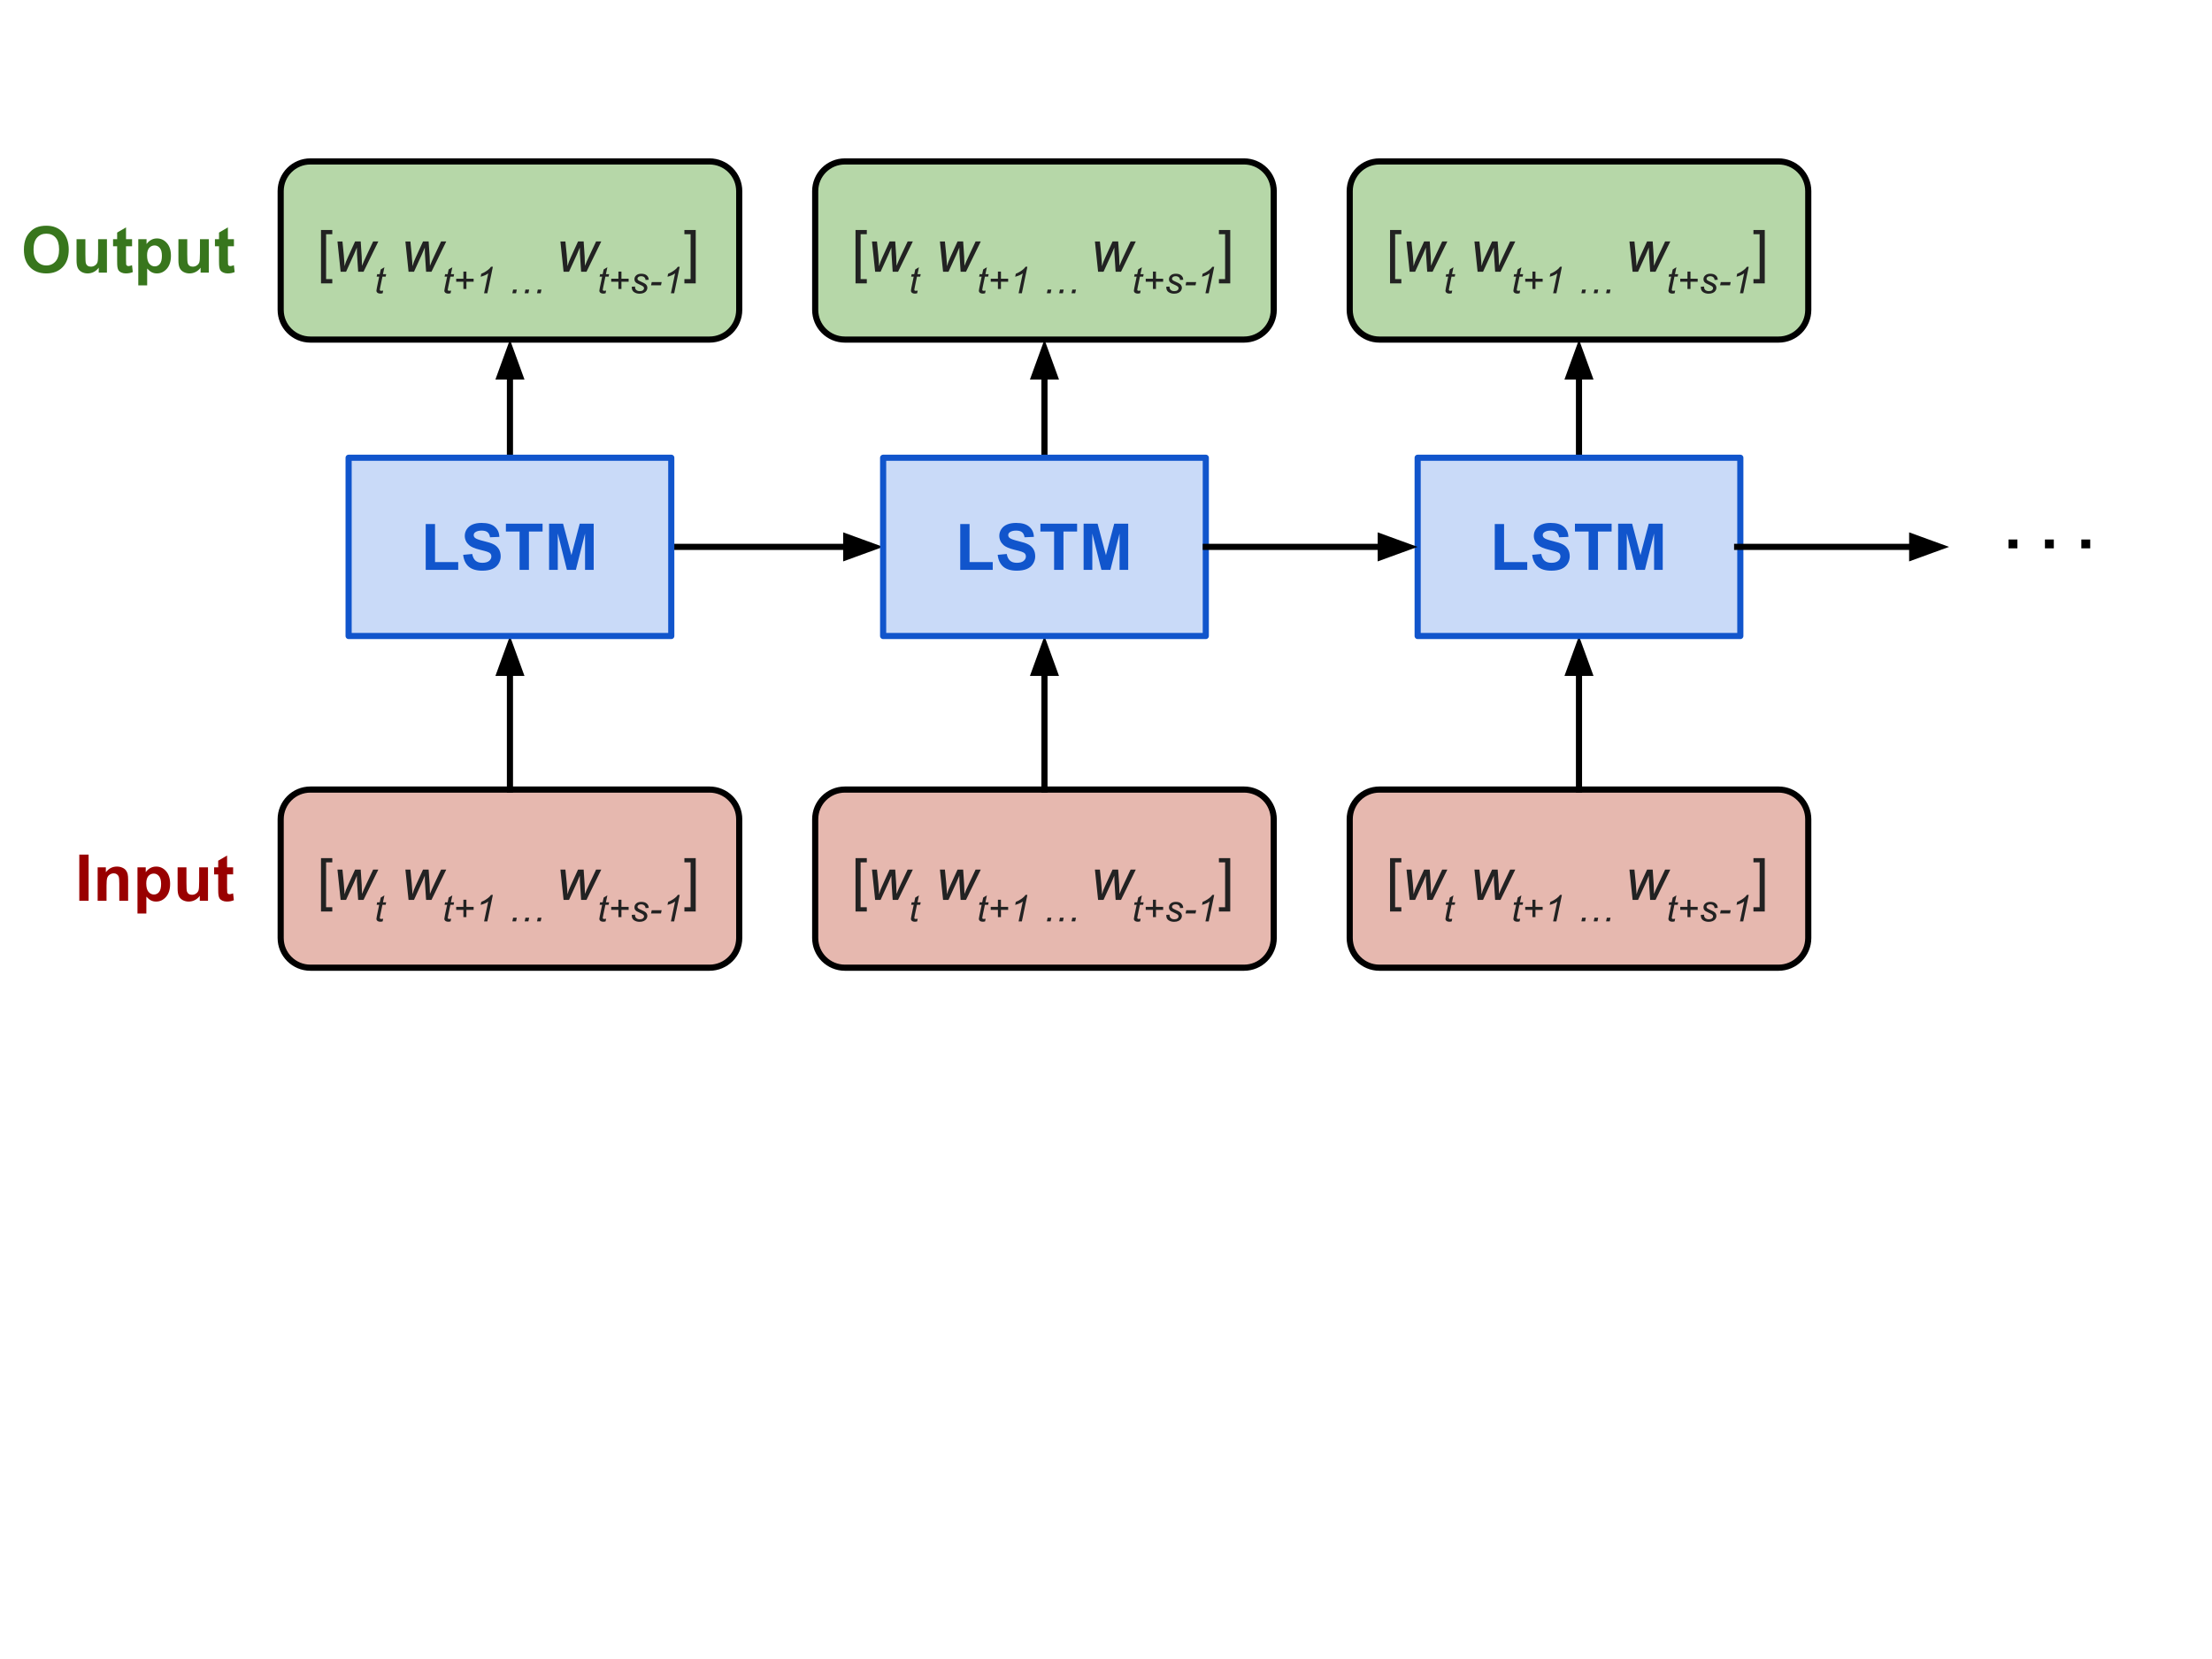 <?xml version="1.0" standalone="yes"?>

<svg version="1.1" viewBox="0.0 0.0 720.0 540.0" fill="none" stroke="none" stroke-linecap="square" stroke-miterlimit="10" xmlns="http://www.w3.org/2000/svg" xmlns:xlink="http://www.w3.org/1999/xlink"><clipPath id="p.0"><path d="m0 0l720.0 0l0 540.0l-720.0 0l0 -540.0z" clip-rule="nonzero"></path></clipPath><g clip-path="url(#p.0)"><path fill="#000000" fill-opacity="0.0" d="m0 0l720.0 0l0 540.0l-720.0 0z" fill-rule="evenodd"></path><path fill="#000000" fill-opacity="0.0" d="m218.498 178.008l68.945 0" fill-rule="evenodd"></path><path stroke="#000000" stroke-width="2.0" stroke-linejoin="round" stroke-linecap="butt" d="m218.498 178.008l56.945 0" fill-rule="evenodd"></path><path fill="#000000" stroke="#000000" stroke-width="2.0" stroke-linecap="butt" d="m275.443 181.311l9.076 -3.303l-9.076 -3.303z" fill-rule="evenodd"></path><path fill="#e6b8af" d="m91.359 266.664l0 0c0 -5.337 4.327 -9.664 9.664 -9.664l129.925 0c2.563 0 5.021 1.018 6.834 2.831c1.812 1.812 2.831 4.271 2.831 6.834l0 38.656c0 5.337 -4.327 9.664 -9.664 9.664l-129.925 0l0 0c-5.337 0 -9.664 -4.327 -9.664 -9.664z" fill-rule="evenodd"></path><path stroke="#000000" stroke-width="2.0" stroke-linejoin="round" stroke-linecap="butt" d="m91.359 266.664l0 0c0 -5.337 4.327 -9.664 9.664 -9.664l129.925 0c2.563 0 5.021 1.018 6.834 2.831c1.812 1.812 2.831 4.271 2.831 6.834l0 38.656c0 5.337 -4.327 9.664 -9.664 9.664l-129.925 0l0 0c-5.337 0 -9.664 -4.327 -9.664 -9.664z" fill-rule="evenodd"></path><path fill="#222222" d="m104.487 296.693l0 -17.375l3.672 0l0 1.375l-2.016 0l0 14.609l2.016 0l0 1.391l-3.672 0z" fill-rule="nonzero"></path><path fill="#222222" d="m110.873 292.912l-1.031 -9.859l1.625 0l0.438 4.438l0.188 2.484q0.016 0.281 0.047 1.125q0.281 -0.953 0.469 -1.453q0.203 -0.516 0.625 -1.453l2.344 -5.141l1.828 0l0.328 4.938q0.078 1.125 0.094 2.984q0.469 -1.234 1.516 -3.438l2.109 -4.484l1.688 0l-4.812 9.859l-1.75 0l-0.375 -5.781q-0.031 -0.531 -0.047 -2.094q-0.391 0.984 -0.906 2.141l-2.609 5.734l-1.766 0z" fill-rule="nonzero"></path><path fill="#222222" d="m124.721 299.053l-0.172 0.859q-0.375 0.109 -0.734 0.109q-0.641 0 -1.016 -0.312q-0.281 -0.234 -0.281 -0.641q0 -0.203 0.156 -0.938l0.75 -3.625l-0.828 0l0.172 -0.812l0.828 0l0.328 -1.531l1.203 -0.734l-0.469 2.266l1.047 0l-0.172 0.812l-1.047 0l-0.719 3.438q-0.141 0.656 -0.141 0.797q0 0.188 0.109 0.281q0.109 0.094 0.359 0.094q0.359 0 0.625 -0.062z" fill-rule="nonzero"></path><path fill="#222222" d="m132.985 292.912l-1.031 -9.859l1.625 0l0.438 4.438l0.188 2.484q0.016 0.281 0.047 1.125q0.281 -0.953 0.469 -1.453q0.203 -0.516 0.625 -1.453l2.344 -5.141l1.828 0l0.328 4.938q0.078 1.125 0.094 2.984q0.469 -1.234 1.516 -3.438l2.109 -4.484l1.688 0l-4.812 9.859l-1.75 0l-0.375 -5.781q-0.031 -0.531 -0.047 -2.094q-0.391 0.984 -0.906 2.141l-2.609 5.734l-1.766 0z" fill-rule="nonzero"></path><path fill="#222222" d="m146.833 299.053l-0.172 0.859q-0.375 0.109 -0.734 0.109q-0.641 0 -1.016 -0.312q-0.281 -0.234 -0.281 -0.641q0 -0.203 0.156 -0.938l0.75 -3.625l-0.828 0l0.172 -0.812l0.828 0l0.328 -1.531l1.203 -0.734l-0.469 2.266l1.047 0l-0.172 0.812l-1.047 0l-0.719 3.438q-0.141 0.656 -0.141 0.797q0 0.188 0.109 0.281q0.109 0.094 0.359 0.094q0.359 0 0.625 -0.062zm4.002 -0.531l0 -2.359l-2.344 0l0 -0.984l2.344 0l0 -2.328l0.984 0l0 2.328l2.344 0l0 0.984l-2.344 0l0 2.359l-0.984 0zm6.732 1.391l1.359 -6.484q-0.875 0.688 -2.469 1.109l0.188 -0.969q0.797 -0.312 1.563 -0.812q0.781 -0.516 1.156 -0.906q0.234 -0.234 0.453 -0.562l0.609 0l-1.797 8.625l-1.063 0zm9.201 0l0.25 -1.203l1.203 0l-0.25 1.203l-1.203 0zm4.016 0l0.25 -1.203l1.203 0l-0.25 1.203l-1.203 0zm4.016 0l0.25 -1.203l1.188 0l-0.25 1.203l-1.188 0z" fill-rule="nonzero"></path><path fill="#222222" d="m183.442 292.912l-1.031 -9.859l1.625 0l0.438 4.438l0.188 2.484q0.016 0.281 0.047 1.125q0.281 -0.953 0.469 -1.453q0.203 -0.516 0.625 -1.453l2.344 -5.141l1.828 0l0.328 4.938q0.078 1.125 0.094 2.984q0.469 -1.234 1.516 -3.438l2.109 -4.484l1.688 0l-4.812 9.859l-1.75 0l-0.375 -5.781q-0.031 -0.531 -0.047 -2.094q-0.391 0.984 -0.906 2.141l-2.609 5.734l-1.766 0z" fill-rule="nonzero"></path><path fill="#222222" d="m197.29 299.053l-0.172 0.859q-0.375 0.109 -0.734 0.109q-0.641 0 -1.016 -0.312q-0.281 -0.234 -0.281 -0.641q0 -0.203 0.156 -0.938l0.75 -3.625l-0.828 0l0.172 -0.812l0.828 0l0.328 -1.531l1.203 -0.734l-0.469 2.266l1.047 0l-0.172 0.812l-1.047 0l-0.719 3.438q-0.141 0.656 -0.141 0.797q0 0.188 0.109 0.281q0.109 0.094 0.359 0.094q0.359 0 0.625 -0.062zm4.002 -0.531l0 -2.359l-2.344 0l0 -0.984l2.344 0l0 -2.328l0.984 0l0 2.328l2.344 0l0 0.984l-2.344 0l0 2.359l-0.984 0zm4.341 -0.734l1.062 -0.062q0 0.453 0.141 0.781q0.141 0.312 0.516 0.516q0.375 0.203 0.875 0.203q0.703 0 1.047 -0.281q0.359 -0.281 0.359 -0.656q0 -0.281 -0.203 -0.516q-0.219 -0.25 -1.062 -0.609q-0.844 -0.359 -1.078 -0.516q-0.391 -0.234 -0.594 -0.562q-0.188 -0.328 -0.188 -0.75q0 -0.734 0.578 -1.25q0.594 -0.531 1.641 -0.531q1.172 0 1.781 0.547q0.625 0.531 0.641 1.422l-1.031 0.062q-0.031 -0.562 -0.406 -0.891q-0.375 -0.328 -1.062 -0.328q-0.547 0 -0.859 0.25q-0.297 0.25 -0.297 0.547q0 0.297 0.266 0.516q0.172 0.156 0.906 0.469q1.219 0.531 1.531 0.828q0.516 0.5 0.516 1.188q0 0.469 -0.297 0.922q-0.281 0.438 -0.859 0.703q-0.578 0.266 -1.375 0.266q-1.078 0 -1.828 -0.531q-0.766 -0.531 -0.719 -1.734zm6.281 -0.453l0.219 -1.062l3.234 0l-0.219 1.062l-3.234 0zm6.47 2.578l1.359 -6.484q-0.875 0.688 -2.469 1.109l0.188 -0.969q0.797 -0.312 1.562 -0.812q0.781 -0.516 1.156 -0.906q0.234 -0.234 0.453 -0.562l0.609 0l-1.797 8.625l-1.062 0z" fill-rule="nonzero"></path><path fill="#222222" d="m226.458 296.693l-3.688 0l0 -1.391l2.016 0l0 -14.609l-2.016 0l0 -1.375l3.688 0l0 17.375z" fill-rule="nonzero"></path><path fill="#000000" fill-opacity="0.0" d="m165.986 168.512l0 -57.984" fill-rule="evenodd"></path><path stroke="#000000" stroke-width="2.0" stroke-linejoin="round" stroke-linecap="butt" d="m165.986 168.512l0 -45.984" fill-rule="evenodd"></path><path fill="#000000" stroke="#000000" stroke-width="2.0" stroke-linecap="butt" d="m169.289 122.528l-3.303 -9.076l-3.303 9.076z" fill-rule="evenodd"></path><path fill="#000000" fill-opacity="0.0" d="m165.986 257.0l0 -49.984" fill-rule="evenodd"></path><path stroke="#000000" stroke-width="2.0" stroke-linejoin="round" stroke-linecap="butt" d="m165.986 257.0l0 -37.984" fill-rule="evenodd"></path><path fill="#000000" stroke="#000000" stroke-width="2.0" stroke-linecap="butt" d="m169.289 219.016l-3.303 -9.076l-3.303 9.076z" fill-rule="evenodd"></path><path fill="#c9daf8" d="m113.473 149.0l0 0c0 -4.8828125E-4 3.8909912E-4 -8.69751E-4 8.69751E-4 -8.69751E-4l105.024 8.69751E-4c2.2888184E-4 0 4.4250488E-4 9.1552734E-5 6.1035156E-4 2.593994E-4c1.6784668E-4 1.6784668E-4 2.593994E-4 3.8146973E-4 2.593994E-4 6.1035156E-4l-8.69751E-4 58.015c0 4.8828125E-4 -3.9672852E-4 8.69751E-4 -8.8500977E-4 8.69751E-4l-105.024 -8.69751E-4l0 0c-4.8828125E-4 0 -8.773804E-4 -3.9672852E-4 -8.773804E-4 -8.69751E-4z" fill-rule="evenodd"></path><path stroke="#1155cc" stroke-width="2.0" stroke-linejoin="round" stroke-linecap="butt" d="m113.473 149.0l0 0c0 -4.8828125E-4 3.8909912E-4 -8.69751E-4 8.69751E-4 -8.69751E-4l105.024 8.69751E-4c2.2888184E-4 0 4.4250488E-4 9.1552734E-5 6.1035156E-4 2.593994E-4c1.6784668E-4 1.6784668E-4 2.593994E-4 3.8146973E-4 2.593994E-4 6.1035156E-4l-8.69751E-4 58.015c0 4.8828125E-4 -3.9672852E-4 8.69751E-4 -8.8500977E-4 8.69751E-4l-105.024 -8.69751E-4l0 0c-4.8828125E-4 0 -8.773804E-4 -3.9672852E-4 -8.773804E-4 -8.69751E-4z" fill-rule="evenodd"></path><path fill="#1155cc" d="m138.571 185.488l0 -14.906l3.031 0l0 12.375l7.547 0l0 2.531l-10.578 0zm12.184 -4.891l2.953 -0.281q0.266 1.484 1.078 2.188q0.812 0.688 2.203 0.688q1.453 0 2.203 -0.609q0.75 -0.625 0.75 -1.469q0 -0.531 -0.312 -0.906q-0.312 -0.375 -1.094 -0.641q-0.531 -0.188 -2.438 -0.656q-2.438 -0.609 -3.422 -1.484q-1.391 -1.25 -1.391 -3.031q0 -1.156 0.656 -2.156q0.656 -1.0 1.875 -1.516q1.234 -0.516 2.953 -0.516q2.844 0 4.266 1.234q1.438 1.234 1.5 3.312l-3.031 0.125q-0.188 -1.156 -0.828 -1.656q-0.641 -0.516 -1.938 -0.516q-1.312 0 -2.062 0.547q-0.484 0.344 -0.484 0.938q0 0.531 0.453 0.906q0.578 0.484 2.781 1.016q2.219 0.516 3.281 1.078q1.062 0.562 1.656 1.531q0.609 0.969 0.609 2.391q0 1.281 -0.719 2.422q-0.719 1.125 -2.031 1.672q-1.312 0.547 -3.266 0.547q-2.859 0 -4.391 -1.312q-1.516 -1.328 -1.812 -3.844zm18.366 4.891l0 -12.484l-4.453 0l0 -2.547l11.938 0l0 2.547l-4.438 0l0 12.484l-3.047 0zm9.606 0l0 -15.031l4.547 0l2.719 10.25l2.703 -10.25l4.547 0l0 15.031l-2.812 0l0 -11.828l-2.984 11.828l-2.922 0l-2.969 -11.828l0 11.828l-2.828 0z" fill-rule="nonzero"></path><path fill="#b6d7a8" d="m91.359 62.208l0 0c0 -5.337 4.327 -9.664 9.664 -9.664l129.925 0c2.563 0 5.021 1.018 6.834 2.831c1.812 1.812 2.831 4.271 2.831 6.834l0 38.656c0 5.337 -4.327 9.664 -9.664 9.664l-129.925 0l0 0c-5.337 0 -9.664 -4.327 -9.664 -9.664z" fill-rule="evenodd"></path><path stroke="#000000" stroke-width="2.0" stroke-linejoin="round" stroke-linecap="butt" d="m91.359 62.208l0 0c0 -5.337 4.327 -9.664 9.664 -9.664l129.925 0c2.563 0 5.021 1.018 6.834 2.831c1.812 1.812 2.831 4.271 2.831 6.834l0 38.656c0 5.337 -4.327 9.664 -9.664 9.664l-129.925 0l0 0c-5.337 0 -9.664 -4.327 -9.664 -9.664z" fill-rule="evenodd"></path><path fill="#222222" d="m104.487 92.237l0 -17.375l3.672 0l0 1.375l-2.016 0l0 14.609l2.016 0l0 1.391l-3.672 0z" fill-rule="nonzero"></path><path fill="#222222" d="m110.873 88.455l-1.031 -9.859l1.625 0l0.438 4.438l0.188 2.484q0.016 0.281 0.047 1.125q0.281 -0.953 0.469 -1.453q0.203 -0.516 0.625 -1.453l2.344 -5.141l1.828 0l0.328 4.938q0.078 1.125 0.094 2.984q0.469 -1.234 1.516 -3.438l2.109 -4.484l1.688 0l-4.812 9.859l-1.75 0l-0.375 -5.781q-0.031 -0.531 -0.047 -2.094q-0.391 0.984 -0.906 2.141l-2.609 5.734l-1.766 0z" fill-rule="nonzero"></path><path fill="#222222" d="m124.721 94.596l-0.172 0.859q-0.375 0.109 -0.734 0.109q-0.641 0 -1.016 -0.312q-0.281 -0.234 -0.281 -0.641q0 -0.203 0.156 -0.938l0.75 -3.625l-0.828 0l0.172 -0.812l0.828 0l0.328 -1.531l1.203 -0.734l-0.469 2.266l1.047 0l-0.172 0.812l-1.047 0l-0.719 3.438q-0.141 0.656 -0.141 0.797q0 0.188 0.109 0.281q0.109 0.094 0.359 0.094q0.359 0 0.625 -0.062z" fill-rule="nonzero"></path><path fill="#222222" d="m132.985 88.455l-1.031 -9.859l1.625 0l0.438 4.438l0.188 2.484q0.016 0.281 0.047 1.125q0.281 -0.953 0.469 -1.453q0.203 -0.516 0.625 -1.453l2.344 -5.141l1.828 0l0.328 4.938q0.078 1.125 0.094 2.984q0.469 -1.234 1.516 -3.438l2.109 -4.484l1.688 0l-4.812 9.859l-1.75 0l-0.375 -5.781q-0.031 -0.531 -0.047 -2.094q-0.391 0.984 -0.906 2.141l-2.609 5.734l-1.766 0z" fill-rule="nonzero"></path><path fill="#222222" d="m146.833 94.596l-0.172 0.859q-0.375 0.109 -0.734 0.109q-0.641 0 -1.016 -0.312q-0.281 -0.234 -0.281 -0.641q0 -0.203 0.156 -0.938l0.75 -3.625l-0.828 0l0.172 -0.812l0.828 0l0.328 -1.531l1.203 -0.734l-0.469 2.266l1.047 0l-0.172 0.812l-1.047 0l-0.719 3.438q-0.141 0.656 -0.141 0.797q0 0.188 0.109 0.281q0.109 0.094 0.359 0.094q0.359 0 0.625 -0.062zm4.002 -0.531l0 -2.359l-2.344 0l0 -0.984l2.344 0l0 -2.328l0.984 0l0 2.328l2.344 0l0 0.984l-2.344 0l0 2.359l-0.984 0zm6.732 1.391l1.359 -6.484q-0.875 0.688 -2.469 1.109l0.188 -0.969q0.797 -0.312 1.563 -0.812q0.781 -0.516 1.156 -0.906q0.234 -0.234 0.453 -0.562l0.609 0l-1.797 8.625l-1.063 0zm9.201 0l0.25 -1.203l1.203 0l-0.25 1.203l-1.203 0zm4.016 0l0.25 -1.203l1.203 0l-0.25 1.203l-1.203 0zm4.016 0l0.25 -1.203l1.188 0l-0.25 1.203l-1.188 0z" fill-rule="nonzero"></path><path fill="#222222" d="m183.442 88.455l-1.031 -9.859l1.625 0l0.438 4.438l0.188 2.484q0.016 0.281 0.047 1.125q0.281 -0.953 0.469 -1.453q0.203 -0.516 0.625 -1.453l2.344 -5.141l1.828 0l0.328 4.938q0.078 1.125 0.094 2.984q0.469 -1.234 1.516 -3.438l2.109 -4.484l1.688 0l-4.812 9.859l-1.75 0l-0.375 -5.781q-0.031 -0.531 -0.047 -2.094q-0.391 0.984 -0.906 2.141l-2.609 5.734l-1.766 0z" fill-rule="nonzero"></path><path fill="#222222" d="m197.29 94.596l-0.172 0.859q-0.375 0.109 -0.734 0.109q-0.641 0 -1.016 -0.312q-0.281 -0.234 -0.281 -0.641q0 -0.203 0.156 -0.938l0.75 -3.625l-0.828 0l0.172 -0.812l0.828 0l0.328 -1.531l1.203 -0.734l-0.469 2.266l1.047 0l-0.172 0.812l-1.047 0l-0.719 3.438q-0.141 0.656 -0.141 0.797q0 0.188 0.109 0.281q0.109 0.094 0.359 0.094q0.359 0 0.625 -0.062zm4.002 -0.531l0 -2.359l-2.344 0l0 -0.984l2.344 0l0 -2.328l0.984 0l0 2.328l2.344 0l0 0.984l-2.344 0l0 2.359l-0.984 0zm4.341 -0.734l1.062 -0.062q0 0.453 0.141 0.781q0.141 0.312 0.516 0.516q0.375 0.203 0.875 0.203q0.703 0 1.047 -0.281q0.359 -0.281 0.359 -0.656q0 -0.281 -0.203 -0.516q-0.219 -0.25 -1.062 -0.609q-0.844 -0.359 -1.078 -0.516q-0.391 -0.234 -0.594 -0.562q-0.188 -0.328 -0.188 -0.75q0 -0.734 0.578 -1.25q0.594 -0.531 1.641 -0.531q1.172 0 1.781 0.547q0.625 0.531 0.641 1.422l-1.031 0.062q-0.031 -0.562 -0.406 -0.891q-0.375 -0.328 -1.062 -0.328q-0.547 0 -0.859 0.25q-0.297 0.25 -0.297 0.547q0 0.297 0.266 0.516q0.172 0.156 0.906 0.469q1.219 0.531 1.531 0.828q0.516 0.5 0.516 1.188q0 0.469 -0.297 0.922q-0.281 0.438 -0.859 0.703q-0.578 0.266 -1.375 0.266q-1.078 0 -1.828 -0.531q-0.766 -0.531 -0.719 -1.734zm6.281 -0.453l0.219 -1.062l3.234 0l-0.219 1.062l-3.234 0zm6.47 2.578l1.359 -6.484q-0.875 0.688 -2.469 1.109l0.188 -0.969q0.797 -0.312 1.562 -0.812q0.781 -0.516 1.156 -0.906q0.234 -0.234 0.453 -0.562l0.609 0l-1.797 8.625l-1.062 0z" fill-rule="nonzero"></path><path fill="#222222" d="m226.458 92.237l-3.688 0l0 -1.391l2.016 0l0 -14.609l-2.016 0l0 -1.375l3.688 0l0 17.375z" fill-rule="nonzero"></path><path fill="#000000" fill-opacity="0.0" d="m9.518 263.724l81.827 0l0 44.535l-81.827 0z" fill-rule="evenodd"></path><path fill="#990000" d="m25.813 293.204l0 -15.031l3.031 0l0 15.031l-3.031 0zm15.894 0l-2.875 0l0 -5.562q0 -1.766 -0.188 -2.281q-0.188 -0.516 -0.609 -0.797q-0.406 -0.297 -0.984 -0.297q-0.75 0 -1.344 0.422q-0.594 0.406 -0.812 1.094q-0.219 0.672 -0.219 2.484l0 4.938l-2.891 0l0 -10.891l2.672 0l0 1.594q1.438 -1.844 3.594 -1.844q0.953 0 1.734 0.344q0.797 0.344 1.203 0.891q0.406 0.531 0.562 1.203q0.156 0.672 0.156 1.938l0 6.766zm3.044 -10.891l2.688 0l0 1.594q0.531 -0.812 1.422 -1.328q0.891 -0.516 1.969 -0.516q1.906 0 3.219 1.5q1.328 1.484 1.328 4.141q0 2.719 -1.344 4.234q-1.328 1.516 -3.219 1.516q-0.906 0 -1.641 -0.359q-0.734 -0.359 -1.531 -1.234l0 5.484l-2.891 0l0 -15.031zm2.859 5.266q0 1.828 0.719 2.703q0.734 0.875 1.781 0.875q1.0 0 1.656 -0.797q0.672 -0.812 0.672 -2.641q0 -1.719 -0.688 -2.547q-0.688 -0.828 -1.688 -0.828q-1.062 0 -1.766 0.812q-0.688 0.812 -0.688 2.422zm17.419 5.625l0 -1.625q-0.594 0.859 -1.562 1.375q-0.969 0.5 -2.047 0.5q-1.094 0 -1.969 -0.484q-0.875 -0.484 -1.266 -1.359q-0.375 -0.875 -0.375 -2.406l0 -6.891l2.875 0l0 5.0q0 2.297 0.156 2.828q0.156 0.516 0.578 0.812q0.422 0.297 1.062 0.297q0.75 0 1.328 -0.406q0.594 -0.406 0.797 -1.0q0.219 -0.594 0.219 -2.938l0 -4.594l2.875 0l0 10.891l-2.672 0zm10.856 -10.891l0 2.297l-1.969 0l0 4.391q0 1.328 0.047 1.547q0.062 0.219 0.266 0.375q0.203 0.141 0.484 0.141q0.406 0 1.156 -0.281l0.25 2.234q-1.0 0.438 -2.281 0.438q-0.766 0 -1.391 -0.266q-0.625 -0.266 -0.922 -0.672q-0.297 -0.422 -0.406 -1.125q-0.094 -0.5 -0.094 -2.031l0 -4.75l-1.328 0l0 -2.297l1.328 0l0 -2.156l2.891 -1.688l0 3.844l1.969 0z" fill-rule="nonzero"></path><path fill="#000000" fill-opacity="0.0" d="m-7.732 59.268l99.087 0l0 44.535l-99.087 0z" fill-rule="evenodd"></path><path fill="#38761d" d="m7.778 81.326q0 -2.297 0.688 -3.859q0.516 -1.141 1.406 -2.047q0.891 -0.922 1.938 -1.359q1.406 -0.594 3.25 -0.594q3.313 0 5.313 2.062q2.0 2.047 2.0 5.719q0 3.641 -1.984 5.703q-1.984 2.047 -5.297 2.047q-3.344 0 -5.328 -2.031q-1.984 -2.047 -1.984 -5.641zm3.141 -0.109q0 2.562 1.172 3.875q1.188 1.312 3.0 1.312q1.813 0 2.969 -1.297q1.172 -1.312 1.172 -3.922q0 -2.594 -1.141 -3.859q-1.125 -1.266 -3 -1.266q-1.875 0 -3.031 1.281q-1.141 1.281 -1.141 3.875zm21.215 7.531l0 -1.625q-0.594 0.859 -1.562 1.375q-0.969 0.5 -2.047 0.5q-1.094 0 -1.969 -0.484q-0.875 -0.484 -1.266 -1.359q-0.375 -0.875 -0.375 -2.406l0 -6.891l2.875 0l0 5.0q0 2.297 0.156 2.828q0.156 0.516 0.578 0.812q0.422 0.297 1.062 0.297q0.75 0 1.328 -0.406q0.594 -0.406 0.797 -1.0q0.219 -0.594 0.219 -2.938l0 -4.594l2.875 0l0 10.891l-2.672 0zm10.856 -10.891l0 2.297l-1.969 0l0 4.391q0 1.328 0.047 1.547q0.062 0.219 0.266 0.375q0.203 0.141 0.484 0.141q0.406 0 1.156 -0.281l0.25 2.234q-1.0 0.438 -2.281 0.438q-0.766 0 -1.391 -0.266q-0.625 -0.266 -0.922 -0.672q-0.297 -0.422 -0.406 -1.125q-0.094 -0.5 -0.094 -2.031l0 -4.75l-1.328 0l0 -2.297l1.328 0l0 -2.156l2.891 -1.688l0 3.844l1.969 0zm2.024 0l2.688 0l0 1.594q0.531 -0.812 1.422 -1.328q0.891 -0.516 1.969 -0.516q1.906 0 3.219 1.5q1.328 1.484 1.328 4.141q0 2.719 -1.344 4.234q-1.328 1.516 -3.219 1.516q-0.906 0 -1.641 -0.359q-0.734 -0.359 -1.531 -1.234l0 5.484l-2.891 0l0 -15.031zm2.859 5.266q0 1.828 0.719 2.703q0.734 0.875 1.781 0.875q1.0 0 1.656 -0.797q0.672 -0.812 0.672 -2.641q0 -1.719 -0.688 -2.547q-0.688 -0.828 -1.688 -0.828q-1.062 0 -1.766 0.812q-0.688 0.812 -0.688 2.422zm17.419 5.625l0 -1.625q-0.594 0.859 -1.562 1.375q-0.969 0.5 -2.047 0.5q-1.094 0 -1.969 -0.484q-0.875 -0.484 -1.266 -1.359q-0.375 -0.875 -0.375 -2.406l0 -6.891l2.875 0l0 5.0q0 2.297 0.156 2.828q0.156 0.516 0.578 0.812q0.422 0.297 1.062 0.297q0.75 0 1.328 -0.406q0.594 -0.406 0.797 -1.0q0.219 -0.594 0.219 -2.938l0 -4.594l2.875 0l0 10.891l-2.672 0zm10.856 -10.891l0 2.297l-1.969 0l0 4.391q0 1.328 0.047 1.547q0.062 0.219 0.266 0.375q0.203 0.141 0.484 0.141q0.406 0 1.156 -0.281l0.25 2.234q-1.0 0.438 -2.281 0.438q-0.766 0 -1.391 -0.266q-0.625 -0.266 -0.922 -0.672q-0.297 -0.422 -0.406 -1.125q-0.094 -0.5 -0.094 -2.031l0 -4.75l-1.328 0l0 -2.297l1.328 0l0 -2.156l2.891 -1.688l0 3.844l1.969 0z" fill-rule="nonzero"></path><path fill="#e6b8af" d="m265.344 266.664l0 0c0 -5.337 4.327 -9.664 9.664 -9.664l129.925 0c2.563 0 5.021 1.018 6.834 2.831c1.812 1.812 2.831 4.271 2.831 6.834l0 38.656c0 5.337 -4.327 9.664 -9.664 9.664l-129.925 0l0 0c-5.337 0 -9.664 -4.327 -9.664 -9.664z" fill-rule="evenodd"></path><path stroke="#000000" stroke-width="2.0" stroke-linejoin="round" stroke-linecap="butt" d="m265.344 266.664l0 0c0 -5.337 4.327 -9.664 9.664 -9.664l129.925 0c2.563 0 5.021 1.018 6.834 2.831c1.812 1.812 2.831 4.271 2.831 6.834l0 38.656c0 5.337 -4.327 9.664 -9.664 9.664l-129.925 0l0 0c-5.337 0 -9.664 -4.327 -9.664 -9.664z" fill-rule="evenodd"></path><path fill="#222222" d="m278.472 296.693l0 -17.375l3.672 0l0 1.375l-2.016 0l0 14.609l2.016 0l0 1.391l-3.672 0z" fill-rule="nonzero"></path><path fill="#222222" d="m284.858 292.912l-1.031 -9.859l1.625 0l0.438 4.438l0.188 2.484q0.016 0.281 0.047 1.125q0.281 -0.953 0.469 -1.453q0.203 -0.516 0.625 -1.453l2.344 -5.141l1.828 0l0.328 4.938q0.078 1.125 0.094 2.984q0.469 -1.234 1.516 -3.438l2.109 -4.484l1.688 0l-4.812 9.859l-1.75 0l-0.375 -5.781q-0.031 -0.531 -0.047 -2.094q-0.391 0.984 -0.906 2.141l-2.609 5.734l-1.766 0z" fill-rule="nonzero"></path><path fill="#222222" d="m298.706 299.053l-0.172 0.859q-0.375 0.109 -0.734 0.109q-0.641 0 -1.016 -0.312q-0.281 -0.234 -0.281 -0.641q0 -0.203 0.156 -0.938l0.75 -3.625l-0.828 0l0.172 -0.812l0.828 0l0.328 -1.531l1.203 -0.734l-0.469 2.266l1.047 0l-0.172 0.812l-1.047 0l-0.719 3.438q-0.141 0.656 -0.141 0.797q0 0.188 0.109 0.281q0.109 0.094 0.359 0.094q0.359 0 0.625 -0.062z" fill-rule="nonzero"></path><path fill="#222222" d="m306.97 292.912l-1.031 -9.859l1.625 0l0.438 4.438l0.188 2.484q0.016 0.281 0.047 1.125q0.281 -0.953 0.469 -1.453q0.203 -0.516 0.625 -1.453l2.344 -5.141l1.828 0l0.328 4.938q0.078 1.125 0.094 2.984q0.469 -1.234 1.516 -3.438l2.109 -4.484l1.688 0l-4.812 9.859l-1.75 0l-0.375 -5.781q-0.031 -0.531 -0.047 -2.094q-0.391 0.984 -0.906 2.141l-2.609 5.734l-1.766 0z" fill-rule="nonzero"></path><path fill="#222222" d="m320.818 299.053l-0.172 0.859q-0.375 0.109 -0.734 0.109q-0.641 0 -1.016 -0.312q-0.281 -0.234 -0.281 -0.641q0 -0.203 0.156 -0.938l0.75 -3.625l-0.828 0l0.172 -0.812l0.828 0l0.328 -1.531l1.203 -0.734l-0.469 2.266l1.047 0l-0.172 0.812l-1.047 0l-0.719 3.438q-0.141 0.656 -0.141 0.797q0 0.188 0.109 0.281q0.109 0.094 0.359 0.094q0.359 0 0.625 -0.062zm4.002 -0.531l0 -2.359l-2.344 0l0 -0.984l2.344 0l0 -2.328l0.984 0l0 2.328l2.344 0l0 0.984l-2.344 0l0 2.359l-0.984 0zm6.732 1.391l1.359 -6.484q-0.875 0.688 -2.469 1.109l0.188 -0.969q0.797 -0.312 1.562 -0.812q0.781 -0.516 1.156 -0.906q0.234 -0.234 0.453 -0.562l0.609 0l-1.797 8.625l-1.062 0zm9.201 0l0.25 -1.203l1.203 0l-0.25 1.203l-1.203 0zm4.016 0l0.25 -1.203l1.203 0l-0.25 1.203l-1.203 0zm4.016 0l0.25 -1.203l1.188 0l-0.25 1.203l-1.188 0z" fill-rule="nonzero"></path><path fill="#222222" d="m357.427 292.912l-1.031 -9.859l1.625 0l0.438 4.438l0.188 2.484q0.016 0.281 0.047 1.125q0.281 -0.953 0.469 -1.453q0.203 -0.516 0.625 -1.453l2.344 -5.141l1.828 0l0.328 4.938q0.078 1.125 0.094 2.984q0.469 -1.234 1.516 -3.438l2.109 -4.484l1.688 0l-4.812 9.859l-1.75 0l-0.375 -5.781q-0.031 -0.531 -0.047 -2.094q-0.391 0.984 -0.906 2.141l-2.609 5.734l-1.766 0z" fill-rule="nonzero"></path><path fill="#222222" d="m371.275 299.053l-0.172 0.859q-0.375 0.109 -0.734 0.109q-0.641 0 -1.016 -0.312q-0.281 -0.234 -0.281 -0.641q0 -0.203 0.156 -0.938l0.75 -3.625l-0.828 0l0.172 -0.812l0.828 0l0.328 -1.531l1.203 -0.734l-0.469 2.266l1.047 0l-0.172 0.812l-1.047 0l-0.719 3.438q-0.141 0.656 -0.141 0.797q0 0.188 0.109 0.281q0.109 0.094 0.359 0.094q0.359 0 0.625 -0.062zm4.002 -0.531l0 -2.359l-2.344 0l0 -0.984l2.344 0l0 -2.328l0.984 0l0 2.328l2.344 0l0 0.984l-2.344 0l0 2.359l-0.984 0zm4.341 -0.734l1.062 -0.062q0 0.453 0.141 0.781q0.141 0.312 0.516 0.516q0.375 0.203 0.875 0.203q0.703 0 1.047 -0.281q0.359 -0.281 0.359 -0.656q0 -0.281 -0.203 -0.516q-0.219 -0.25 -1.062 -0.609q-0.844 -0.359 -1.078 -0.516q-0.391 -0.234 -0.594 -0.562q-0.188 -0.328 -0.188 -0.75q0 -0.734 0.578 -1.25q0.594 -0.531 1.641 -0.531q1.172 0 1.781 0.547q0.625 0.531 0.641 1.422l-1.031 0.062q-0.031 -0.562 -0.406 -0.891q-0.375 -0.328 -1.062 -0.328q-0.547 0 -0.859 0.25q-0.297 0.25 -0.297 0.547q0 0.297 0.266 0.516q0.172 0.156 0.906 0.469q1.219 0.531 1.531 0.828q0.516 0.5 0.516 1.188q0 0.469 -0.297 0.922q-0.281 0.438 -0.859 0.703q-0.578 0.266 -1.375 0.266q-1.078 0 -1.828 -0.531q-0.766 -0.531 -0.719 -1.734zm6.281 -0.453l0.219 -1.062l3.234 0l-0.219 1.062l-3.234 0zm6.47 2.578l1.359 -6.484q-0.875 0.688 -2.469 1.109l0.188 -0.969q0.797 -0.312 1.562 -0.812q0.781 -0.516 1.156 -0.906q0.234 -0.234 0.453 -0.562l0.609 0l-1.797 8.625l-1.062 0z" fill-rule="nonzero"></path><path fill="#222222" d="m400.443 296.693l-3.688 0l0 -1.391l2.016 0l0 -14.609l-2.016 0l0 -1.375l3.688 0l0 17.375z" fill-rule="nonzero"></path><path fill="#000000" fill-opacity="0.0" d="m339.971 168.512l0 -57.984" fill-rule="evenodd"></path><path stroke="#000000" stroke-width="2.0" stroke-linejoin="round" stroke-linecap="butt" d="m339.971 168.512l0 -45.984" fill-rule="evenodd"></path><path fill="#000000" stroke="#000000" stroke-width="2.0" stroke-linecap="butt" d="m343.274 122.528l-3.303 -9.076l-3.303 9.076z" fill-rule="evenodd"></path><path fill="#000000" fill-opacity="0.0" d="m339.971 257.0l0 -49.984" fill-rule="evenodd"></path><path stroke="#000000" stroke-width="2.0" stroke-linejoin="round" stroke-linecap="butt" d="m339.971 257.0l0 -37.984" fill-rule="evenodd"></path><path fill="#000000" stroke="#000000" stroke-width="2.0" stroke-linecap="butt" d="m343.274 219.016l-3.303 -9.076l-3.303 9.076z" fill-rule="evenodd"></path><path fill="#c9daf8" d="m287.458 149.0l0 0c0 -4.8828125E-4 3.6621094E-4 -8.69751E-4 8.544922E-4 -8.69751E-4l105.024 8.69751E-4c2.1362305E-4 0 4.5776367E-4 9.1552734E-5 6.1035156E-4 2.593994E-4c1.5258789E-4 1.6784668E-4 2.4414062E-4 3.8146973E-4 2.4414062E-4 6.1035156E-4l-8.544922E-4 58.015c0 4.8828125E-4 -3.9672852E-4 8.69751E-4 -8.8500977E-4 8.69751E-4l-105.024 -8.69751E-4l0 0c-4.8828125E-4 0 -8.8500977E-4 -3.9672852E-4 -8.8500977E-4 -8.69751E-4z" fill-rule="evenodd"></path><path stroke="#1155cc" stroke-width="2.0" stroke-linejoin="round" stroke-linecap="butt" d="m287.458 149.0l0 0c0 -4.8828125E-4 3.6621094E-4 -8.69751E-4 8.544922E-4 -8.69751E-4l105.024 8.69751E-4c2.1362305E-4 0 4.5776367E-4 9.1552734E-5 6.1035156E-4 2.593994E-4c1.5258789E-4 1.6784668E-4 2.4414062E-4 3.8146973E-4 2.4414062E-4 6.1035156E-4l-8.544922E-4 58.015c0 4.8828125E-4 -3.9672852E-4 8.69751E-4 -8.8500977E-4 8.69751E-4l-105.024 -8.69751E-4l0 0c-4.8828125E-4 0 -8.8500977E-4 -3.9672852E-4 -8.8500977E-4 -8.69751E-4z" fill-rule="evenodd"></path><path fill="#1155cc" d="m312.556 185.488l0 -14.906l3.031 0l0 12.375l7.547 0l0 2.531l-10.578 0zm12.184 -4.891l2.953 -0.281q0.266 1.484 1.078 2.188q0.812 0.688 2.203 0.688q1.453 0 2.203 -0.609q0.75 -0.625 0.75 -1.469q0 -0.531 -0.312 -0.906q-0.312 -0.375 -1.094 -0.641q-0.531 -0.188 -2.438 -0.656q-2.438 -0.609 -3.422 -1.484q-1.391 -1.25 -1.391 -3.031q0 -1.156 0.656 -2.156q0.656 -1.0 1.875 -1.516q1.234 -0.516 2.953 -0.516q2.844 0 4.266 1.234q1.438 1.234 1.5 3.312l-3.031 0.125q-0.188 -1.156 -0.828 -1.656q-0.641 -0.516 -1.938 -0.516q-1.312 0 -2.062 0.547q-0.484 0.344 -0.484 0.938q0 0.531 0.453 0.906q0.578 0.484 2.781 1.016q2.219 0.516 3.281 1.078q1.062 0.562 1.656 1.531q0.609 0.969 0.609 2.391q0 1.281 -0.719 2.422q-0.719 1.125 -2.031 1.672q-1.312 0.547 -3.266 0.547q-2.859 0 -4.391 -1.312q-1.516 -1.328 -1.812 -3.844zm18.366 4.891l0 -12.484l-4.453 0l0 -2.547l11.938 0l0 2.547l-4.438 0l0 12.484l-3.047 0zm9.606 0l0 -15.031l4.547 0l2.719 10.25l2.703 -10.25l4.547 0l0 15.031l-2.812 0l0 -11.828l-2.984 11.828l-2.922 0l-2.969 -11.828l0 11.828l-2.828 0z" fill-rule="nonzero"></path><path fill="#b6d7a8" d="m265.344 62.208l0 0c0 -5.337 4.327 -9.664 9.664 -9.664l129.925 0c2.563 0 5.021 1.018 6.834 2.831c1.812 1.812 2.831 4.271 2.831 6.834l0 38.656c0 5.337 -4.327 9.664 -9.664 9.664l-129.925 0l0 0c-5.337 0 -9.664 -4.327 -9.664 -9.664z" fill-rule="evenodd"></path><path stroke="#000000" stroke-width="2.0" stroke-linejoin="round" stroke-linecap="butt" d="m265.344 62.208l0 0c0 -5.337 4.327 -9.664 9.664 -9.664l129.925 0c2.563 0 5.021 1.018 6.834 2.831c1.812 1.812 2.831 4.271 2.831 6.834l0 38.656c0 5.337 -4.327 9.664 -9.664 9.664l-129.925 0l0 0c-5.337 0 -9.664 -4.327 -9.664 -9.664z" fill-rule="evenodd"></path><path fill="#222222" d="m278.472 92.237l0 -17.375l3.672 0l0 1.375l-2.016 0l0 14.609l2.016 0l0 1.391l-3.672 0z" fill-rule="nonzero"></path><path fill="#222222" d="m284.858 88.455l-1.031 -9.859l1.625 0l0.438 4.438l0.188 2.484q0.016 0.281 0.047 1.125q0.281 -0.953 0.469 -1.453q0.203 -0.516 0.625 -1.453l2.344 -5.141l1.828 0l0.328 4.938q0.078 1.125 0.094 2.984q0.469 -1.234 1.516 -3.438l2.109 -4.484l1.688 0l-4.812 9.859l-1.75 0l-0.375 -5.781q-0.031 -0.531 -0.047 -2.094q-0.391 0.984 -0.906 2.141l-2.609 5.734l-1.766 0z" fill-rule="nonzero"></path><path fill="#222222" d="m298.706 94.596l-0.172 0.859q-0.375 0.109 -0.734 0.109q-0.641 0 -1.016 -0.312q-0.281 -0.234 -0.281 -0.641q0 -0.203 0.156 -0.938l0.75 -3.625l-0.828 0l0.172 -0.812l0.828 0l0.328 -1.531l1.203 -0.734l-0.469 2.266l1.047 0l-0.172 0.812l-1.047 0l-0.719 3.438q-0.141 0.656 -0.141 0.797q0 0.188 0.109 0.281q0.109 0.094 0.359 0.094q0.359 0 0.625 -0.062z" fill-rule="nonzero"></path><path fill="#222222" d="m306.97 88.455l-1.031 -9.859l1.625 0l0.438 4.438l0.188 2.484q0.016 0.281 0.047 1.125q0.281 -0.953 0.469 -1.453q0.203 -0.516 0.625 -1.453l2.344 -5.141l1.828 0l0.328 4.938q0.078 1.125 0.094 2.984q0.469 -1.234 1.516 -3.438l2.109 -4.484l1.688 0l-4.812 9.859l-1.75 0l-0.375 -5.781q-0.031 -0.531 -0.047 -2.094q-0.391 0.984 -0.906 2.141l-2.609 5.734l-1.766 0z" fill-rule="nonzero"></path><path fill="#222222" d="m320.818 94.596l-0.172 0.859q-0.375 0.109 -0.734 0.109q-0.641 0 -1.016 -0.312q-0.281 -0.234 -0.281 -0.641q0 -0.203 0.156 -0.938l0.75 -3.625l-0.828 0l0.172 -0.812l0.828 0l0.328 -1.531l1.203 -0.734l-0.469 2.266l1.047 0l-0.172 0.812l-1.047 0l-0.719 3.438q-0.141 0.656 -0.141 0.797q0 0.188 0.109 0.281q0.109 0.094 0.359 0.094q0.359 0 0.625 -0.062zm4.002 -0.531l0 -2.359l-2.344 0l0 -0.984l2.344 0l0 -2.328l0.984 0l0 2.328l2.344 0l0 0.984l-2.344 0l0 2.359l-0.984 0zm6.732 1.391l1.359 -6.484q-0.875 0.688 -2.469 1.109l0.188 -0.969q0.797 -0.312 1.562 -0.812q0.781 -0.516 1.156 -0.906q0.234 -0.234 0.453 -0.562l0.609 0l-1.797 8.625l-1.062 0zm9.201 0l0.25 -1.203l1.203 0l-0.25 1.203l-1.203 0zm4.016 0l0.25 -1.203l1.203 0l-0.25 1.203l-1.203 0zm4.016 0l0.25 -1.203l1.188 0l-0.25 1.203l-1.188 0z" fill-rule="nonzero"></path><path fill="#222222" d="m357.427 88.455l-1.031 -9.859l1.625 0l0.438 4.438l0.188 2.484q0.016 0.281 0.047 1.125q0.281 -0.953 0.469 -1.453q0.203 -0.516 0.625 -1.453l2.344 -5.141l1.828 0l0.328 4.938q0.078 1.125 0.094 2.984q0.469 -1.234 1.516 -3.438l2.109 -4.484l1.688 0l-4.812 9.859l-1.75 0l-0.375 -5.781q-0.031 -0.531 -0.047 -2.094q-0.391 0.984 -0.906 2.141l-2.609 5.734l-1.766 0z" fill-rule="nonzero"></path><path fill="#222222" d="m371.275 94.596l-0.172 0.859q-0.375 0.109 -0.734 0.109q-0.641 0 -1.016 -0.312q-0.281 -0.234 -0.281 -0.641q0 -0.203 0.156 -0.938l0.75 -3.625l-0.828 0l0.172 -0.812l0.828 0l0.328 -1.531l1.203 -0.734l-0.469 2.266l1.047 0l-0.172 0.812l-1.047 0l-0.719 3.438q-0.141 0.656 -0.141 0.797q0 0.188 0.109 0.281q0.109 0.094 0.359 0.094q0.359 0 0.625 -0.062zm4.002 -0.531l0 -2.359l-2.344 0l0 -0.984l2.344 0l0 -2.328l0.984 0l0 2.328l2.344 0l0 0.984l-2.344 0l0 2.359l-0.984 0zm4.341 -0.734l1.062 -0.062q0 0.453 0.141 0.781q0.141 0.312 0.516 0.516q0.375 0.203 0.875 0.203q0.703 0 1.047 -0.281q0.359 -0.281 0.359 -0.656q0 -0.281 -0.203 -0.516q-0.219 -0.25 -1.062 -0.609q-0.844 -0.359 -1.078 -0.516q-0.391 -0.234 -0.594 -0.562q-0.188 -0.328 -0.188 -0.75q0 -0.734 0.578 -1.25q0.594 -0.531 1.641 -0.531q1.172 0 1.781 0.547q0.625 0.531 0.641 1.422l-1.031 0.062q-0.031 -0.562 -0.406 -0.891q-0.375 -0.328 -1.062 -0.328q-0.547 0 -0.859 0.25q-0.297 0.25 -0.297 0.547q0 0.297 0.266 0.516q0.172 0.156 0.906 0.469q1.219 0.531 1.531 0.828q0.516 0.5 0.516 1.188q0 0.469 -0.297 0.922q-0.281 0.438 -0.859 0.703q-0.578 0.266 -1.375 0.266q-1.078 0 -1.828 -0.531q-0.766 -0.531 -0.719 -1.734zm6.281 -0.453l0.219 -1.062l3.234 0l-0.219 1.062l-3.234 0zm6.47 2.578l1.359 -6.484q-0.875 0.688 -2.469 1.109l0.188 -0.969q0.797 -0.312 1.562 -0.812q0.781 -0.516 1.156 -0.906q0.234 -0.234 0.453 -0.562l0.609 0l-1.797 8.625l-1.062 0z" fill-rule="nonzero"></path><path fill="#222222" d="m400.443 92.237l-3.688 0l0 -1.391l2.016 0l0 -14.609l-2.016 0l0 -1.375l3.688 0l0 17.375z" fill-rule="nonzero"></path><path fill="#e6b8af" d="m439.329 266.664l0 0c0 -5.337 4.327 -9.664 9.664 -9.664l129.925 0c2.563 0 5.021 1.018 6.834 2.831c1.812 1.812 2.831 4.271 2.831 6.834l0 38.656c0 5.337 -4.327 9.664 -9.664 9.664l-129.925 0l0 0c-5.337 0 -9.664 -4.327 -9.664 -9.664z" fill-rule="evenodd"></path><path stroke="#000000" stroke-width="2.0" stroke-linejoin="round" stroke-linecap="butt" d="m439.329 266.664l0 0c0 -5.337 4.327 -9.664 9.664 -9.664l129.925 0c2.563 0 5.021 1.018 6.834 2.831c1.812 1.812 2.831 4.271 2.831 6.834l0 38.656c0 5.337 -4.327 9.664 -9.664 9.664l-129.925 0l0 0c-5.337 0 -9.664 -4.327 -9.664 -9.664z" fill-rule="evenodd"></path><path fill="#222222" d="m452.457 296.693l0 -17.375l3.672 0l0 1.375l-2.016 0l0 14.609l2.016 0l0 1.391l-3.672 0z" fill-rule="nonzero"></path><path fill="#222222" d="m458.843 292.912l-1.031 -9.859l1.625 0l0.438 4.438l0.188 2.484q0.016 0.281 0.047 1.125q0.281 -0.953 0.469 -1.453q0.203 -0.516 0.625 -1.453l2.344 -5.141l1.828 0l0.328 4.938q0.078 1.125 0.094 2.984q0.469 -1.234 1.516 -3.438l2.109 -4.484l1.688 0l-4.812 9.859l-1.75 0l-0.375 -5.781q-0.031 -0.531 -0.047 -2.094q-0.391 0.984 -0.906 2.141l-2.609 5.734l-1.766 0z" fill-rule="nonzero"></path><path fill="#222222" d="m472.691 299.053l-0.172 0.859q-0.375 0.109 -0.734 0.109q-0.641 0 -1.016 -0.312q-0.281 -0.234 -0.281 -0.641q0 -0.203 0.156 -0.938l0.75 -3.625l-0.828 0l0.172 -0.812l0.828 0l0.328 -1.531l1.203 -0.734l-0.469 2.266l1.047 0l-0.172 0.812l-1.047 0l-0.719 3.438q-0.141 0.656 -0.141 0.797q0 0.188 0.109 0.281q0.109 0.094 0.359 0.094q0.359 0 0.625 -0.062z" fill-rule="nonzero"></path><path fill="#222222" d="m480.955 292.912l-1.031 -9.859l1.625 0l0.438 4.438l0.188 2.484q0.016 0.281 0.047 1.125q0.281 -0.953 0.469 -1.453q0.203 -0.516 0.625 -1.453l2.344 -5.141l1.828 0l0.328 4.938q0.078 1.125 0.094 2.984q0.469 -1.234 1.516 -3.438l2.109 -4.484l1.688 0l-4.812 9.859l-1.75 0l-0.375 -5.781q-0.031 -0.531 -0.047 -2.094q-0.391 0.984 -0.906 2.141l-2.609 5.734l-1.766 0z" fill-rule="nonzero"></path><path fill="#222222" d="m494.803 299.053l-0.172 0.859q-0.375 0.109 -0.734 0.109q-0.641 0 -1.016 -0.312q-0.281 -0.234 -0.281 -0.641q0 -0.203 0.156 -0.938l0.75 -3.625l-0.828 0l0.172 -0.812l0.828 0l0.328 -1.531l1.203 -0.734l-0.469 2.266l1.047 0l-0.172 0.812l-1.047 0l-0.719 3.438q-0.141 0.656 -0.141 0.797q0 0.188 0.109 0.281q0.109 0.094 0.359 0.094q0.359 0 0.625 -0.062zm4.002 -0.531l0 -2.359l-2.344 0l0 -0.984l2.344 0l0 -2.328l0.984 0l0 2.328l2.344 0l0 0.984l-2.344 0l0 2.359l-0.984 0zm6.732 1.391l1.359 -6.484q-0.875 0.688 -2.469 1.109l0.188 -0.969q0.797 -0.312 1.562 -0.812q0.781 -0.516 1.156 -0.906q0.234 -0.234 0.453 -0.562l0.609 0l-1.797 8.625l-1.062 0zm9.201 0l0.25 -1.203l1.203 0l-0.25 1.203l-1.203 0zm4.016 0l0.25 -1.203l1.203 0l-0.25 1.203l-1.203 0zm4.016 0l0.25 -1.203l1.188 0l-0.25 1.203l-1.188 0z" fill-rule="nonzero"></path><path fill="#222222" d="m531.412 292.912l-1.031 -9.859l1.625 0l0.438 4.438l0.188 2.484q0.016 0.281 0.047 1.125q0.281 -0.953 0.469 -1.453q0.203 -0.516 0.625 -1.453l2.344 -5.141l1.828 0l0.328 4.938q0.078 1.125 0.094 2.984q0.469 -1.234 1.516 -3.438l2.109 -4.484l1.688 0l-4.812 9.859l-1.75 0l-0.375 -5.781q-0.031 -0.531 -0.047 -2.094q-0.391 0.984 -0.906 2.141l-2.609 5.734l-1.766 0z" fill-rule="nonzero"></path><path fill="#222222" d="m545.26 299.053l-0.172 0.859q-0.375 0.109 -0.734 0.109q-0.641 0 -1.016 -0.312q-0.281 -0.234 -0.281 -0.641q0 -0.203 0.156 -0.938l0.75 -3.625l-0.828 0l0.172 -0.812l0.828 0l0.328 -1.531l1.203 -0.734l-0.469 2.266l1.047 0l-0.172 0.812l-1.047 0l-0.719 3.438q-0.141 0.656 -0.141 0.797q0 0.188 0.109 0.281q0.109 0.094 0.359 0.094q0.359 0 0.625 -0.062zm4.002 -0.531l0 -2.359l-2.344 0l0 -0.984l2.344 0l0 -2.328l0.984 0l0 2.328l2.344 0l0 0.984l-2.344 0l0 2.359l-0.984 0zm4.341 -0.734l1.062 -0.062q0 0.453 0.141 0.781q0.141 0.312 0.516 0.516q0.375 0.203 0.875 0.203q0.703 0 1.047 -0.281q0.359 -0.281 0.359 -0.656q0 -0.281 -0.203 -0.516q-0.219 -0.25 -1.062 -0.609q-0.844 -0.359 -1.078 -0.516q-0.391 -0.234 -0.594 -0.562q-0.188 -0.328 -0.188 -0.75q0 -0.734 0.578 -1.25q0.594 -0.531 1.641 -0.531q1.172 0 1.781 0.547q0.625 0.531 0.641 1.422l-1.031 0.062q-0.031 -0.562 -0.406 -0.891q-0.375 -0.328 -1.062 -0.328q-0.547 0 -0.859 0.25q-0.297 0.25 -0.297 0.547q0 0.297 0.266 0.516q0.172 0.156 0.906 0.469q1.219 0.531 1.531 0.828q0.516 0.5 0.516 1.188q0 0.469 -0.297 0.922q-0.281 0.438 -0.859 0.703q-0.578 0.266 -1.375 0.266q-1.078 0 -1.828 -0.531q-0.766 -0.531 -0.719 -1.734zm6.281 -0.453l0.219 -1.062l3.234 0l-0.219 1.062l-3.234 0zm6.47 2.578l1.359 -6.484q-0.875 0.688 -2.469 1.109l0.188 -0.969q0.797 -0.312 1.562 -0.812q0.781 -0.516 1.156 -0.906q0.234 -0.234 0.453 -0.562l0.609 0l-1.797 8.625l-1.062 0z" fill-rule="nonzero"></path><path fill="#222222" d="m574.428 296.693l-3.688 0l0 -1.391l2.016 0l0 -14.609l-2.016 0l0 -1.375l3.688 0l0 17.375z" fill-rule="nonzero"></path><path fill="#000000" fill-opacity="0.0" d="m513.956 168.512l0 -57.984" fill-rule="evenodd"></path><path stroke="#000000" stroke-width="2.0" stroke-linejoin="round" stroke-linecap="butt" d="m513.956 168.512l0 -45.984" fill-rule="evenodd"></path><path fill="#000000" stroke="#000000" stroke-width="2.0" stroke-linecap="butt" d="m517.259 122.528l-3.303 -9.076l-3.303 9.076z" fill-rule="evenodd"></path><path fill="#000000" fill-opacity="0.0" d="m513.956 257.0l0 -49.984" fill-rule="evenodd"></path><path stroke="#000000" stroke-width="2.0" stroke-linejoin="round" stroke-linecap="butt" d="m513.956 257.0l0 -37.984" fill-rule="evenodd"></path><path fill="#000000" stroke="#000000" stroke-width="2.0" stroke-linecap="butt" d="m517.259 219.016l-3.303 -9.076l-3.303 9.076z" fill-rule="evenodd"></path><path fill="#c9daf8" d="m461.443 149.0l0 0c0 -4.8828125E-4 3.6621094E-4 -8.69751E-4 8.544922E-4 -8.69751E-4l105.024 8.69751E-4c2.4414062E-4 0 4.8828125E-4 9.1552734E-5 6.1035156E-4 2.593994E-4c1.8310547E-4 1.6784668E-4 3.0517578E-4 3.8146973E-4 3.0517578E-4 6.1035156E-4l-9.1552734E-4 58.015c0 4.8828125E-4 -3.6621094E-4 8.69751E-4 -8.544922E-4 8.69751E-4l-105.024 -8.69751E-4l0 0c-4.8828125E-4 0 -8.8500977E-4 -3.9672852E-4 -8.8500977E-4 -8.69751E-4z" fill-rule="evenodd"></path><path stroke="#1155cc" stroke-width="2.0" stroke-linejoin="round" stroke-linecap="butt" d="m461.443 149.0l0 0c0 -4.8828125E-4 3.6621094E-4 -8.69751E-4 8.544922E-4 -8.69751E-4l105.024 8.69751E-4c2.4414062E-4 0 4.8828125E-4 9.1552734E-5 6.1035156E-4 2.593994E-4c1.8310547E-4 1.6784668E-4 3.0517578E-4 3.8146973E-4 3.0517578E-4 6.1035156E-4l-9.1552734E-4 58.015c0 4.8828125E-4 -3.6621094E-4 8.69751E-4 -8.544922E-4 8.69751E-4l-105.024 -8.69751E-4l0 0c-4.8828125E-4 0 -8.8500977E-4 -3.9672852E-4 -8.8500977E-4 -8.69751E-4z" fill-rule="evenodd"></path><path fill="#1155cc" d="m486.541 185.488l0 -14.906l3.031 0l0 12.375l7.547 0l0 2.531l-10.578 0zm12.184 -4.891l2.953 -0.281q0.266 1.484 1.078 2.188q0.812 0.688 2.203 0.688q1.453 0 2.203 -0.609q0.75 -0.625 0.75 -1.469q0 -0.531 -0.312 -0.906q-0.312 -0.375 -1.094 -0.641q-0.531 -0.188 -2.438 -0.656q-2.438 -0.609 -3.422 -1.484q-1.391 -1.25 -1.391 -3.031q0 -1.156 0.656 -2.156q0.656 -1.0 1.875 -1.516q1.234 -0.516 2.953 -0.516q2.844 0 4.266 1.234q1.438 1.234 1.5 3.312l-3.031 0.125q-0.188 -1.156 -0.828 -1.656q-0.641 -0.516 -1.938 -0.516q-1.312 0 -2.062 0.547q-0.484 0.344 -0.484 0.938q0 0.531 0.453 0.906q0.578 0.484 2.781 1.016q2.219 0.516 3.281 1.078q1.062 0.562 1.656 1.531q0.609 0.969 0.609 2.391q0 1.281 -0.719 2.422q-0.719 1.125 -2.031 1.672q-1.312 0.547 -3.266 0.547q-2.859 0 -4.391 -1.312q-1.516 -1.328 -1.812 -3.844zm18.366 4.891l0 -12.484l-4.453 0l0 -2.547l11.938 0l0 2.547l-4.438 0l0 12.484l-3.047 0zm9.606 0l0 -15.031l4.547 0l2.719 10.25l2.703 -10.25l4.547 0l0 15.031l-2.812 0l0 -11.828l-2.984 11.828l-2.922 0l-2.969 -11.828l0 11.828l-2.828 0z" fill-rule="nonzero"></path><path fill="#b6d7a8" d="m439.329 62.208l0 0c0 -5.337 4.327 -9.664 9.664 -9.664l129.925 0c2.563 0 5.021 1.018 6.834 2.831c1.812 1.812 2.831 4.271 2.831 6.834l0 38.656c0 5.337 -4.327 9.664 -9.664 9.664l-129.925 0l0 0c-5.337 0 -9.664 -4.327 -9.664 -9.664z" fill-rule="evenodd"></path><path stroke="#000000" stroke-width="2.0" stroke-linejoin="round" stroke-linecap="butt" d="m439.329 62.208l0 0c0 -5.337 4.327 -9.664 9.664 -9.664l129.925 0c2.563 0 5.021 1.018 6.834 2.831c1.812 1.812 2.831 4.271 2.831 6.834l0 38.656c0 5.337 -4.327 9.664 -9.664 9.664l-129.925 0l0 0c-5.337 0 -9.664 -4.327 -9.664 -9.664z" fill-rule="evenodd"></path><path fill="#222222" d="m452.457 92.237l0 -17.375l3.672 0l0 1.375l-2.016 0l0 14.609l2.016 0l0 1.391l-3.672 0z" fill-rule="nonzero"></path><path fill="#222222" d="m458.843 88.455l-1.031 -9.859l1.625 0l0.438 4.438l0.188 2.484q0.016 0.281 0.047 1.125q0.281 -0.953 0.469 -1.453q0.203 -0.516 0.625 -1.453l2.344 -5.141l1.828 0l0.328 4.938q0.078 1.125 0.094 2.984q0.469 -1.234 1.516 -3.438l2.109 -4.484l1.688 0l-4.812 9.859l-1.75 0l-0.375 -5.781q-0.031 -0.531 -0.047 -2.094q-0.391 0.984 -0.906 2.141l-2.609 5.734l-1.766 0z" fill-rule="nonzero"></path><path fill="#222222" d="m472.691 94.596l-0.172 0.859q-0.375 0.109 -0.734 0.109q-0.641 0 -1.016 -0.312q-0.281 -0.234 -0.281 -0.641q0 -0.203 0.156 -0.938l0.75 -3.625l-0.828 0l0.172 -0.812l0.828 0l0.328 -1.531l1.203 -0.734l-0.469 2.266l1.047 0l-0.172 0.812l-1.047 0l-0.719 3.438q-0.141 0.656 -0.141 0.797q0 0.188 0.109 0.281q0.109 0.094 0.359 0.094q0.359 0 0.625 -0.062z" fill-rule="nonzero"></path><path fill="#222222" d="m480.955 88.455l-1.031 -9.859l1.625 0l0.438 4.438l0.188 2.484q0.016 0.281 0.047 1.125q0.281 -0.953 0.469 -1.453q0.203 -0.516 0.625 -1.453l2.344 -5.141l1.828 0l0.328 4.938q0.078 1.125 0.094 2.984q0.469 -1.234 1.516 -3.438l2.109 -4.484l1.688 0l-4.812 9.859l-1.75 0l-0.375 -5.781q-0.031 -0.531 -0.047 -2.094q-0.391 0.984 -0.906 2.141l-2.609 5.734l-1.766 0z" fill-rule="nonzero"></path><path fill="#222222" d="m494.803 94.596l-0.172 0.859q-0.375 0.109 -0.734 0.109q-0.641 0 -1.016 -0.312q-0.281 -0.234 -0.281 -0.641q0 -0.203 0.156 -0.938l0.75 -3.625l-0.828 0l0.172 -0.812l0.828 0l0.328 -1.531l1.203 -0.734l-0.469 2.266l1.047 0l-0.172 0.812l-1.047 0l-0.719 3.438q-0.141 0.656 -0.141 0.797q0 0.188 0.109 0.281q0.109 0.094 0.359 0.094q0.359 0 0.625 -0.062zm4.002 -0.531l0 -2.359l-2.344 0l0 -0.984l2.344 0l0 -2.328l0.984 0l0 2.328l2.344 0l0 0.984l-2.344 0l0 2.359l-0.984 0zm6.732 1.391l1.359 -6.484q-0.875 0.688 -2.469 1.109l0.188 -0.969q0.797 -0.312 1.562 -0.812q0.781 -0.516 1.156 -0.906q0.234 -0.234 0.453 -0.562l0.609 0l-1.797 8.625l-1.062 0zm9.201 0l0.25 -1.203l1.203 0l-0.25 1.203l-1.203 0zm4.016 0l0.25 -1.203l1.203 0l-0.25 1.203l-1.203 0zm4.016 0l0.25 -1.203l1.188 0l-0.25 1.203l-1.188 0z" fill-rule="nonzero"></path><path fill="#222222" d="m531.412 88.455l-1.031 -9.859l1.625 0l0.438 4.438l0.188 2.484q0.016 0.281 0.047 1.125q0.281 -0.953 0.469 -1.453q0.203 -0.516 0.625 -1.453l2.344 -5.141l1.828 0l0.328 4.938q0.078 1.125 0.094 2.984q0.469 -1.234 1.516 -3.438l2.109 -4.484l1.688 0l-4.812 9.859l-1.75 0l-0.375 -5.781q-0.031 -0.531 -0.047 -2.094q-0.391 0.984 -0.906 2.141l-2.609 5.734l-1.766 0z" fill-rule="nonzero"></path><path fill="#222222" d="m545.26 94.596l-0.172 0.859q-0.375 0.109 -0.734 0.109q-0.641 0 -1.016 -0.312q-0.281 -0.234 -0.281 -0.641q0 -0.203 0.156 -0.938l0.75 -3.625l-0.828 0l0.172 -0.812l0.828 0l0.328 -1.531l1.203 -0.734l-0.469 2.266l1.047 0l-0.172 0.812l-1.047 0l-0.719 3.438q-0.141 0.656 -0.141 0.797q0 0.188 0.109 0.281q0.109 0.094 0.359 0.094q0.359 0 0.625 -0.062zm4.002 -0.531l0 -2.359l-2.344 0l0 -0.984l2.344 0l0 -2.328l0.984 0l0 2.328l2.344 0l0 0.984l-2.344 0l0 2.359l-0.984 0zm4.341 -0.734l1.062 -0.062q0 0.453 0.141 0.781q0.141 0.312 0.516 0.516q0.375 0.203 0.875 0.203q0.703 0 1.047 -0.281q0.359 -0.281 0.359 -0.656q0 -0.281 -0.203 -0.516q-0.219 -0.25 -1.062 -0.609q-0.844 -0.359 -1.078 -0.516q-0.391 -0.234 -0.594 -0.562q-0.188 -0.328 -0.188 -0.75q0 -0.734 0.578 -1.25q0.594 -0.531 1.641 -0.531q1.172 0 1.781 0.547q0.625 0.531 0.641 1.422l-1.031 0.062q-0.031 -0.562 -0.406 -0.891q-0.375 -0.328 -1.062 -0.328q-0.547 0 -0.859 0.25q-0.297 0.25 -0.297 0.547q0 0.297 0.266 0.516q0.172 0.156 0.906 0.469q1.219 0.531 1.531 0.828q0.516 0.5 0.516 1.188q0 0.469 -0.297 0.922q-0.281 0.438 -0.859 0.703q-0.578 0.266 -1.375 0.266q-1.078 0 -1.828 -0.531q-0.766 -0.531 -0.719 -1.734zm6.281 -0.453l0.219 -1.062l3.234 0l-0.219 1.062l-3.234 0zm6.47 2.578l1.359 -6.484q-0.875 0.688 -2.469 1.109l0.188 -0.969q0.797 -0.312 1.562 -0.812q0.781 -0.516 1.156 -0.906q0.234 -0.234 0.453 -0.562l0.609 0l-1.797 8.625l-1.062 0z" fill-rule="nonzero"></path><path fill="#222222" d="m574.428 92.237l-3.688 0l0 -1.391l2.016 0l0 -14.609l-2.016 0l0 -1.375l3.688 0l0 17.375z" fill-rule="nonzero"></path><path fill="#000000" fill-opacity="0.0" d="m392.483 178.008l68.945 0" fill-rule="evenodd"></path><path stroke="#000000" stroke-width="2.0" stroke-linejoin="round" stroke-linecap="butt" d="m392.483 178.008l56.945 0" fill-rule="evenodd"></path><path fill="#000000" stroke="#000000" stroke-width="2.0" stroke-linecap="butt" d="m449.428 181.311l9.076 -3.303l-9.076 -3.303z" fill-rule="evenodd"></path><path fill="#000000" fill-opacity="0.0" d="m565.438 178.008l68.976 0" fill-rule="evenodd"></path><path stroke="#000000" stroke-width="2.0" stroke-linejoin="round" stroke-linecap="butt" d="m565.438 178.008l56.976 0" fill-rule="evenodd"></path><path fill="#000000" stroke="#000000" stroke-width="2.0" stroke-linecap="butt" d="m622.415 181.311l9.076 -3.303l-9.076 -3.303z" fill-rule="evenodd"></path><path fill="#000000" fill-opacity="0.0" d="m626.171 149.0l81.827 0l0 35.276l-81.827 0z" fill-rule="evenodd"></path><path fill="#000000" d="m653.77 178.48l0 -2.875l2.891 0l0 2.875l-2.891 0zm11.851 0l0 -2.875l2.891 0l0 2.875l-2.891 0zm11.851 0l0 -2.875l2.891 0l0 2.875l-2.891 0z" fill-rule="nonzero"></path></g></svg>

